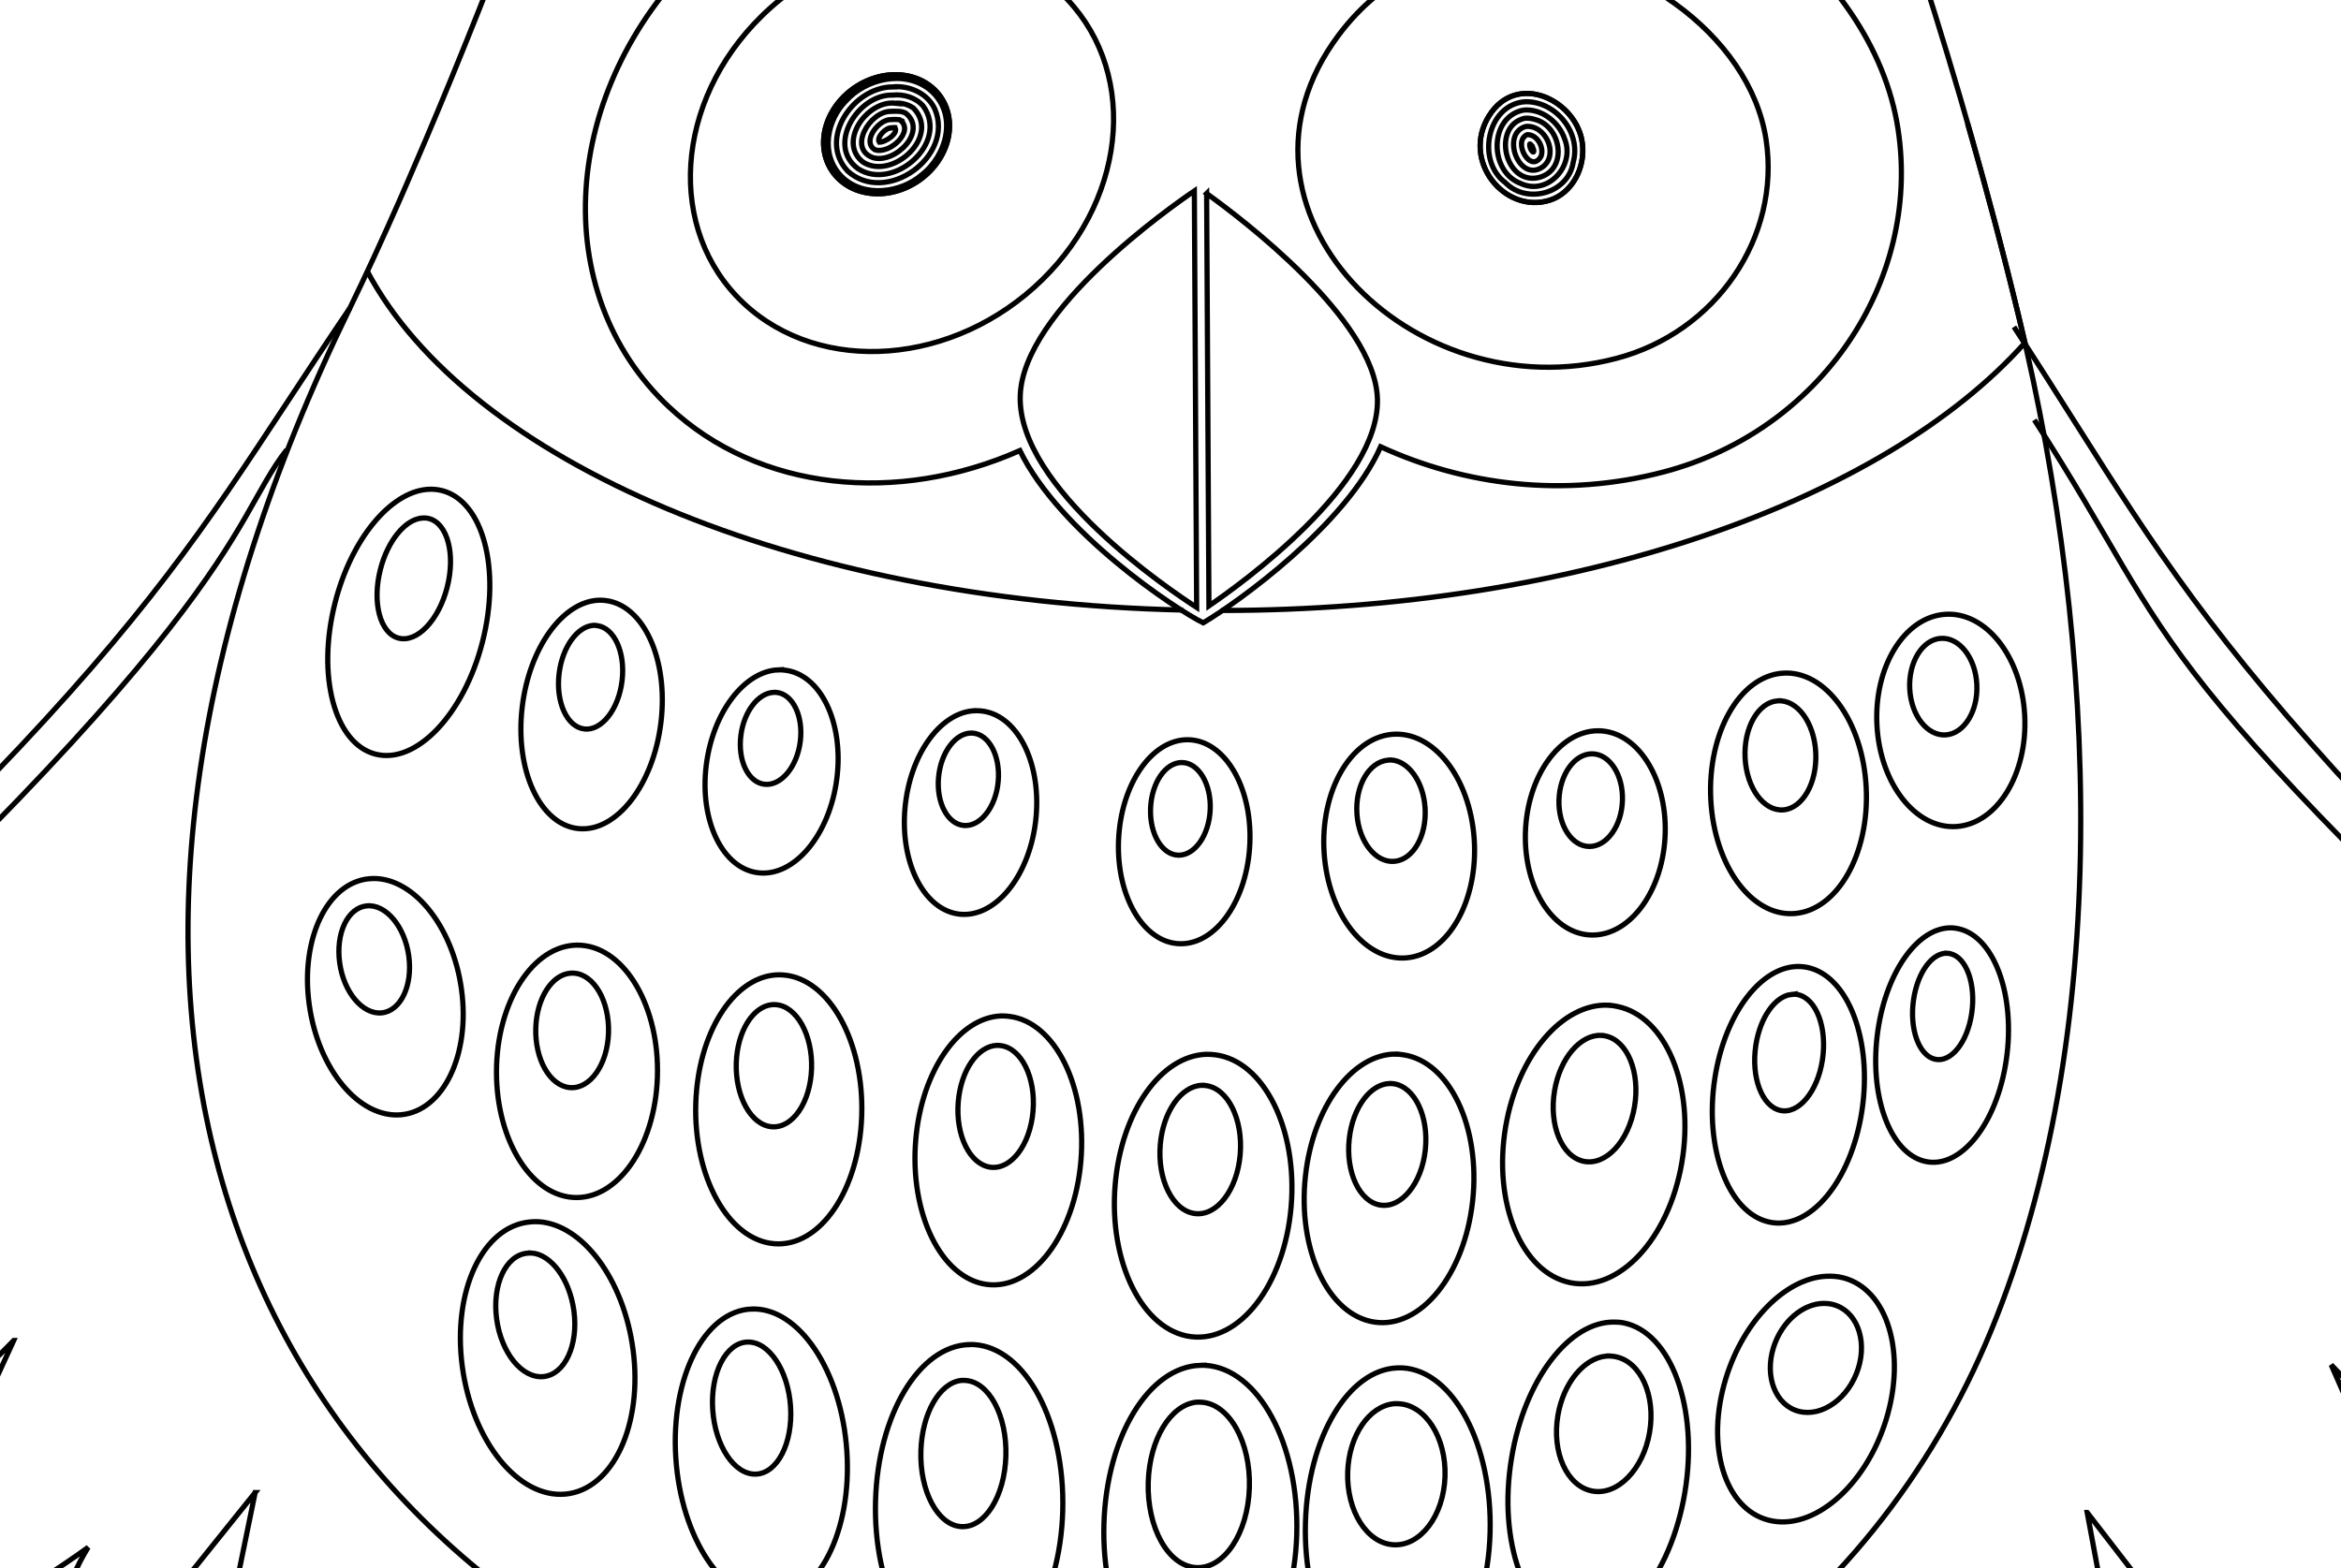 <?xml version="1.0" encoding="UTF-8" standalone="no"?>
<!-- Created with Inkscape (http://www.inkscape.org/) -->

<svg
   xmlns:dc="http://purl.org/dc/elements/1.1/"
   xmlns:cc="http://creativecommons.org/ns#"
   xmlns:rdf="http://www.w3.org/1999/02/22-rdf-syntax-ns#"
   xmlns:svg="http://www.w3.org/2000/svg"
   xmlns="http://www.w3.org/2000/svg"
   xmlns:sodipodi="http://sodipodi.sourceforge.net/DTD/sodipodi-0.dtd"
   xmlns:inkscape="http://www.inkscape.org/namespaces/inkscape"
   width="900"
   height="603"
   id="svg2"
   version="1.1"
   inkscape:version="0.48.4 r9939"
   sodipodi:docname="cute_owl_004.svg">
  <defs
     id="defs4" />
  <sodipodi:namedview
     id="base"
     pagecolor="#ffffff"
     bordercolor="#666666"
     borderopacity="1.0"
     inkscape:pageopacity="0.0"
     inkscape:pageshadow="2"
     inkscape:zoom="0.35"
     inkscape:cx="2.2889618"
     inkscape:cy="216.1135"
     inkscape:document-units="px"
     inkscape:current-layer="g4128"
     showgrid="false"
     inkscape:object-paths="true"
     inkscape:snap-intersection-paths="true"
     inkscape:object-nodes="true"
     inkscape:snap-smooth-nodes="true"
     inkscape:snap-global="false"
     fit-margin-top="0"
     fit-margin-left="0"
     fit-margin-right="0"
     fit-margin-bottom="0"
     inkscape:window-width="1600"
     inkscape:window-height="1138"
     inkscape:window-x="-8"
     inkscape:window-y="-8"
     inkscape:window-maximized="1" />
  <g
     inkscape:label="Layer 1"
     inkscape:groupmode="layer"
     id="layer1"
     transform="translate(-102.857,-140.791)">
    <g
       id="g4128"
       transform="matrix(1.575,0,0,1.575,-59.143,-427.68)"
       style="stroke:#000000;fill:none;stroke-width:0.635;stroke-miterlimit:4;stroke-dasharray:none">
      <path
         id="path3886"
         d="m 188.204,436.243 c -46.22,68.2 -48.222,85.984 -220.562,239.125 -23.078,20.507 -58.422,57.57 -40.75,77.188 33.128,36.775 98.562,-24.312 98.562,-24.312 0,0 -39.413,59.46 -5.688,88.562 20.76,17.915 77.125,-28.562 77.125,-28.562 0,0 -14.482,47.758 15.75,57.125 33.114,10.26 62.812,-40 62.812,-40 0,0 -7.387,21.438 12.875,27.188 16.079,4.563 68.607,-63.764 68.607,-63.764 m 262.427,8.648 c 28.871,31.081 59.761,61.628 67.841,59.491 20.361,-5.386 13.312,-26.875 13.312,-26.875 0,0 28.895,50.79 62.188,41.125 30.395,-8.824 16.688,-56.875 16.688,-56.875 0,0 55.547,47.478 76.625,29.938 34.241,-28.494 -4.125,-88.625 -4.125,-88.625 0,0 64.344,62.176 98.125,26 18.02,-19.298 -16.605,-56.896 -39.312,-77.812 C 641.132,527.604 639.445,509.76 594.454,440.743"
         style="fill:none;stroke:#000000;stroke-width:1.27;stroke-miterlimit:4;stroke-dasharray:none"
         inkscape:connector-curvature="0"
         sodipodi:nodetypes="csscscscsccscscscssc" />
      <path
         id="path3888"
         d="m 172.853,470.747 c -14.683,18.736 -9.374,40.35 -158.587,173.871 -19.981,17.88 -50.551,50.146 -35.25,67.25 28.682,32.063 75.312,-16.188 75.312,-16.188 0,0 -36.262,45.438 -7.062,70.812 17.974,15.62 77.125,-27.75 77.125,-27.75 0,0 -23.172,34.993 8.25,56.25 24.845,16.808 54.438,-25.938 54.438,-25.938 0,0 -5.154,22.954 12.188,28.625 14.818,4.846 31.761,-22.151 44.092,-36.301 m 286.089,1.248 c 0,0 28.524,43.021 47.444,39.303 17.903,-3.518 12.75,-28.438 12.75,-28.438 0,0 28.795,43.298 53.938,26.938 31.798,-20.692 9.25,-56.125 9.25,-56.125 0,0 58.374,44.42 76.625,29.125 29.649,-24.848 -5.812,-70.875 -5.812,-70.875 0,0 45.811,49.044 75.062,17.5 15.604,-16.828 -14.405,-49.64 -34.062,-67.875 C 617.842,516.009 638.382,523.628 599.436,463.458"
         style="fill:none;stroke:#000000;stroke-width:1.27;stroke-miterlimit:4;stroke-dasharray:none"
         inkscape:connector-curvature="0"
         sodipodi:nodetypes="csscscscsccscscscssc" />
      <path
         id="path3890"
         d="m 61.579,636.118 -35.75,25 c -8.518,5.963 -1.033,21.704 9.312,8.562 l 26.438,-33.562 z m 655.875,6.688 25.875,34.062 c 10.108,13.324 17.848,-2.261 9.438,-8.375 l -35.312,-25.688 z m -611.25,45.438 -26.437,26.812 c -10.105,10.241 4.589,20.805 10.688,7.5 l 15.75,-34.312 z m 565.688,5.938 15.125,34.562 c 5.859,13.412 20.795,3.108 10.875,-7.312 l -26,-27.25 z m -506.75,31.188 -20.375,25.375 c -10.289,12.816 10.606,22.346 13.562,7.875 l 6.812,-33.25 z m 447.188,4.875 6.188,33.312 c 2.697,14.522 23.746,5.436 13.688,-7.562 l -19.875,-25.75 z m -397.562,23.375 -11.438,15 c -11.279,14.804 10.258,17.524 10.75,4.25 l 0.688,-19.25 z m 347.438,3.938 0.375,19.312 c 0.254,13.281 21.762,10.879 10.75,-4.125 l -11.125,-15.188 z"
         style="fill:none;stroke:#000000;stroke-width:1.27;stroke-miterlimit:4;stroke-dasharray:none"
         inkscape:connector-curvature="0" />
      <path
         style="fill:none;stroke:#000000;stroke-width:1.27;stroke-miterlimit:4;stroke-dasharray:none"
         d="m 372.564,800.409 c 3.21,0.265 9.652,0.493 12.913,0.685 8.256,0.484 20.572,-0.143 28.296,-0.264 m 104.885,-28.533 c 31.579,-20.589 55.883,-51.624 70.224,-86.482 29.601,-71.949 26.421,-165.982 6.714,-247.777 -28.281,-117.383 -74.405,-218.373 -74.405,-218.373 -23.431,30.981 -45.337,54.509 -69.722,69.246 -1.939,1.172 -3.886,2.273 -5.833,3.333 1.003,-8.599 -5.017,-10.009 -22.302,7.421 9.431,-37.709 -12.41,-37.651 -23.214,-4.286 -1.397,-32.121 -19.074,-33.747 -20,-1.429 -23.169,-19.058 -29.955,-12.195 -26.746,1.468 -3.532,-2.185 -6.951,-4.696 -10.238,-7.54 -24.965,-21.592 -43.945,-43.899 -70.516,-68.214 0,0 -21.257,63.038 -46.468,127.619 -0.029,0.023 -0.051,0.057 -0.079,0.079 -4.181,10.709 -8.437,21.451 -12.738,31.944 -0.092,0.225 -0.185,0.45 -0.278,0.675 -2.058,5.014 -4.126,9.968 -6.19,14.841 -1.457,3.432 -2.913,6.823 -4.365,10.159 -0.696,1.601 -1.408,3.265 -2.103,4.841 -4.127,9.358 -8.214,18.272 -12.183,26.429 -77.918,160.144 -34.155,282.766 76.098,336.538"
         id="path3052"
         inkscape:connector-curvature="0"
         sodipodi:nodetypes="csccsscscccccsccccccccsc" />
      <path
         id="path3068"
         d="m 192.516,427.18 c 24.575,46.259 103.842,80.598 199.12,82.709 m 9.317,0.103 c 86.831,0 161.726,-26.773 196.188,-65.375 -0.502,-2.2 -1.037,-4.379 -1.562,-6.562 -3.862,-16.03 -8.078,-31.747 -12.438,-46.938"
         style="fill:none;stroke:#000000;stroke-width:1.27;stroke-miterlimit:4;stroke-dasharray:none"
         inkscape:connector-curvature="0"
         sodipodi:nodetypes="ccccsc" />
      <path
         id="path4125"
         d="m 467.116,319.64 c -23.949,0.418 -47.476,10.172 -64.5,32.938 -1.033,1.381 -2.014,2.734 -2.938,4.125 -3.124,-5.621 -7.152,-10.814 -12.062,-15.438 -29.678,-27.942 -80.947,-23.926 -114.5,8.938 -33.553,32.864 -36.678,82.121 -7,110.062 22.028,20.739 55.943,23.87 85.688,10.688 9.714,19.983 38.015,38.736 44.75,42.062 8.373,-4.967 34.884,-23.878 43.312,-43 20.402,9.382 44.672,12.592 69.188,6.125 38.122,-10.056 62.747,-46.329 57.125,-83.562 -6.135,-40.636 -53.342,-73.735 -99.062,-72.938 z"
         style="fill:none;stroke:#000000;stroke-width:1.27;stroke-miterlimit:4;stroke-dasharray:none"
         inkscape:connector-curvature="0" />
      <path
         sodipodi:nodetypes="cccsc"
         inkscape:connector-curvature="0"
         id="path3079"
         d="m 380.123,293.958 c 0.926,-32.319 18.603,-30.692 20,1.429 10.804,-33.365 32.645,-33.423 23.214,4.286 46.597,-46.988 11.386,42.842 -22.857,41.786 -41.391,-1.277 -72.757,-90.604 -20.357,-47.5 z"
         style="fill:none;stroke:#000000;stroke-width:1.27;stroke-miterlimit:4;stroke-dasharray:none" />
      <path
         id="path3087"
         d="m 328.641,347.305 c -13.963,0.447 -28.462,6.383 -39.812,17.5 -21.365,20.926 -23.398,52.333 -4.5,70.125 18.898,17.792 51.572,15.239 72.938,-5.688 21.365,-20.926 23.336,-52.333 4.438,-70.125 -8.858,-8.34 -20.742,-12.207 -33.062,-11.812 z m 142.062,1.25 c -15.284,0.267 -30.26,6.471 -41.125,21 -31.451,42.058 17.571,92.145 67.875,78.875 24.329,-6.418 40.088,-29.613 36.5,-53.375 -3.915,-25.933 -34.072,-47.009 -63.25,-46.5 z"
         style="fill:none;stroke:#000000;stroke-width:1.27;stroke-miterlimit:4;stroke-dasharray:none"
         inkscape:connector-curvature="0" />
      <path
         transform="matrix(0.329,0.305,-0.304,0.293,350.453,148.02)"
         d="m 377.5,477.719 a 30.893,37.857 0 1 1 -61.786,0 30.893,37.857 0 1 1 61.786,0 z"
         sodipodi:ry="37.857143"
         sodipodi:rx="30.892857"
         sodipodi:cy="477.71933"
         sodipodi:cx="346.60715"
         id="path3089"
         style="fill:none;stroke:#000000;stroke-width:2.919;stroke-miterlimit:4;stroke-dasharray:none"
         sodipodi:type="arc" />
      <path
         sodipodi:nodetypes="ssss"
         inkscape:connector-curvature="0"
         id="path3093"
         d="m 489.107,395.896 c 0.783,6.204 -2.65,12.249 -7.962,13.924 -10.983,3.464 -21.696,-9.608 -14.829,-20.588 6.901,-11.034 21.488,-3.652 22.791,6.664 z"
         style="fill:none;stroke:#000000;stroke-width:1.27;stroke-miterlimit:4;stroke-dasharray:none" />
      <path
         id="path3095"
         d="m 394.391,407.555 c -5.429,3.681 -41.819,29.117 -42.5,50 -0.735,22.552 36.91,47.721 43.062,51.688 l -0.562,-101.688 z m 3,0.625 0.562,100.688 c 7.877,-5.375 41.815,-29.766 41.125,-50.625 -0.642,-19.404 -33.394,-44.103 -41.688,-50.062 z"
         style="fill:none;stroke:#000000;stroke-width:1.27;stroke-miterlimit:4;stroke-dasharray:none"
         inkscape:connector-curvature="0" />
      <path
         sodipodi:nodetypes="csscsc"
         inkscape:connector-curvature="0"
         id="path3872"
         d="m 276.195,253.244 c -0.964,5.326 0.224,9.389 -2.202,15.691 -4.03,10.467 -11.75,23.343 -9.712,30.754 3.013,10.961 13.941,19.732 29.352,14.548 15.943,-6.083 19.029,-23.731 12.954,-35.298 -6.404,-12.193 -22.631,-18.344 -30.391,-25.696 z"
         style="fill:none;stroke:#000000;stroke-width:1.27;stroke-miterlimit:4;stroke-dasharray:none" />
      <path
         sodipodi:nodetypes="csssc"
         inkscape:connector-curvature="0"
         id="path3874"
         d="m 512.623,250.744 c 0,0 -27.136,15.624 -29.643,29.286 -1.913,10.427 3.218,25.4 13.214,28.929 11.296,3.987 27.754,-4.925 32.143,-16.071 5.493,-13.95 -15.714,-42.143 -15.714,-42.143 z"
         style="fill:none;stroke:#000000;stroke-width:1.27;stroke-miterlimit:4;stroke-dasharray:none" />
      <path
         id="path3898"
         d="m 207.016,480.43 c -8.97,0.835 -18.419,12.144 -22.375,27.688 -4.522,17.764 -0.134,34.315 9.812,36.938 9.947,2.623 21.666,-9.673 26.188,-27.438 4.522,-17.764 0.134,-34.252 -9.812,-36.875 -1.243,-0.328 -2.531,-0.432 -3.812,-0.312 z m 41.812,27.062 c -8.696,0.49 -16.78,11.647 -18.5,26.062 -1.835,15.376 4.288,28.663 13.625,29.688 9.337,1.024 18.415,-10.624 20.25,-26 1.835,-15.376 -4.288,-28.663 -13.625,-29.688 -0.584,-0.064 -1.17,-0.095 -1.75,-0.062 z m 328.812,3.438 c -9.949,0.695 -17.402,12.817 -16.625,27.125 0.777,14.308 9.488,25.382 19.438,24.688 9.949,-0.695 17.402,-12.879 16.625,-27.188 -0.777,-14.308 -9.488,-25.32 -19.438,-24.625 z m -284.938,13.562 c -8.205,0.436 -15.814,10.371 -17.438,23.188 -1.731,13.671 4.001,25.464 12.812,26.375 8.811,0.911 17.331,-9.392 19.062,-23.062 1.731,-13.671 -4.001,-25.527 -12.812,-26.438 -0.551,-0.057 -1.078,-0.092 -1.625,-0.062 z m 245.25,0.812 c -10.48,0.787 -18.318,14.607 -17.5,30.812 0.818,16.205 9.957,28.662 20.438,27.875 10.48,-0.787 18.318,-14.545 17.5,-30.75 -0.818,-16.205 -9.957,-28.724 -20.438,-27.938 z m -197.625,9.188 c -8.184,0.732 -15.403,10.884 -16.562,23.75 -1.237,13.724 4.912,25.345 13.75,25.938 8.838,0.592 17.013,-10.088 18.25,-23.812 1.237,-13.724 -4.912,-25.283 -13.75,-25.875 -0.552,-0.037 -1.142,-0.049 -1.688,0 z m 152.625,4.875 c -9.421,-0.012 -17.375,11.175 -17.75,24.938 -0.375,13.762 6.954,24.926 16.375,24.938 9.421,0.012 17.375,-11.113 17.75,-24.875 0.375,-13.762 -6.954,-24.988 -16.375,-25 z m -50.375,0.875 c -10.108,0.945 -17.521,13.947 -16.5,29 1.021,15.053 10.079,26.508 20.188,25.562 10.108,-0.945 17.459,-13.947 16.438,-29 -1.021,-15.053 -10.017,-26.508 -20.125,-25.562 z m -49.688,1.312 c -8.857,-0.142 -16.462,10.856 -17,24.625 -0.538,13.769 6.206,25.045 15.062,25.188 8.857,0.142 16.462,-10.856 17,-24.625 0.538,-13.769 -6.206,-25.045 -15.062,-25.188 z m -199.938,33.938 c -10.261,0.984 -16.795,14.718 -14.625,30.625 2.17,15.907 12.239,27.984 22.5,27 10.261,-0.984 16.858,-14.656 14.688,-30.562 -2.17,-15.907 -12.301,-28.046 -22.562,-27.062 z m 386.5,12 c -8.117,-0.411 -16.018,10.244 -18.188,24.938 -2.314,15.673 2.783,30.021 11.438,32.062 8.655,2.041 17.561,-9.014 19.875,-24.688 2.314,-15.673 -2.845,-30.021 -11.5,-32.062 -0.541,-0.128 -1.084,-0.223 -1.625,-0.25 z m -334.688,4.25 c -10.828,-0.812 -20.105,12.327 -20.688,29.312 -0.582,16.986 7.734,31.438 18.562,32.25 10.828,0.812 20.105,-12.327 20.688,-29.312 0.582,-16.986 -7.734,-31.438 -18.562,-32.25 z m 297.562,5.188 c -9.287,-0.45 -18.393,11.164 -20.875,27.25 -2.647,17.158 3.285,32.89 13.188,35.125 9.903,2.235 20.04,-9.842 22.688,-27 2.647,-17.158 -3.222,-32.89 -13.125,-35.125 -0.619,-0.14 -1.256,-0.22 -1.875,-0.25 z m -250.312,2.062 c -10.268,0.89 -18.749,14.259 -19.312,31.25 -0.601,18.124 8.002,33.509 19.188,34.375 11.185,0.866 20.711,-13.126 21.312,-31.25 0.601,-18.124 -7.94,-33.509 -19.125,-34.375 -0.699,-0.054 -1.378,-0.059 -2.062,0 z m 203.438,7.375 c -11.141,-0.488 -22.085,12.166 -25.062,29.625 -3.176,18.623 3.87,35.699 15.75,38.125 11.88,2.426 24.074,-10.689 27.25,-29.312 3.176,-18.623 -3.87,-35.699 -15.75,-38.125 -0.743,-0.152 -1.445,-0.28 -2.188,-0.312 z m -148.188,2.625 c -10.3,0.363 -19.441,13.31 -20.875,30.25 -1.529,18.069 6.249,33.875 17.375,35.312 11.126,1.438 21.408,-12.056 22.938,-30.125 1.529,-18.069 -6.249,-33.875 -17.375,-35.312 -0.695,-0.09 -1.376,-0.149 -2.062,-0.125 z m 96.125,9.312 c -10.48,0.122 -20.026,12.854 -21.875,29.75 -1.973,18.023 5.535,33.991 16.812,35.688 11.278,1.697 22.027,-11.54 24,-29.562 1.973,-18.023 -5.597,-33.991 -16.875,-35.688 -0.705,-0.106 -1.364,-0.196 -2.062,-0.187 z m -46.125,0.062 c -10.977,0.381 -20.66,13.934 -22.188,31.75 -1.63,19.004 6.643,35.675 18.5,37.188 11.857,1.512 22.808,-12.684 24.438,-31.688 1.63,-19.004 -6.643,-35.613 -18.5,-37.125 -0.741,-0.095 -1.518,-0.15 -2.25,-0.125 z m -162.938,40.875 c -0.716,-0.044 -1.468,-0.008 -2.188,0.062 -11.511,1.135 -18.872,16.893 -16.438,35.25 2.434,18.357 13.739,32.323 25.25,31.188 11.511,-1.135 18.872,-16.893 16.438,-35.25 -2.282,-17.209 -12.326,-30.585 -23.062,-31.25 z m 314.312,13.313 c -9.76,0.475 -20.109,10.637 -24.5,24.938 -5.018,16.344 -0.364,31.857 10.438,34.625 10.802,2.768 23.669,-8.219 28.688,-24.562 5.018,-16.344 0.302,-31.857 -10.5,-34.625 -1.35,-0.346 -2.731,-0.443 -4.125,-0.375 z m -262.312,8 c -11.541,0.449 -19.795,16.754 -18.5,36.375 1.295,19.621 11.646,35.137 23.188,34.688 11.541,-0.449 19.857,-16.691 18.562,-36.312 -1.295,-19.621 -11.709,-35.199 -23.25,-34.75 z m 210.625,3.188 c -10.994,-0.215 -21.937,13.957 -25.125,33.188 -3.4,20.512 3.304,38.994 15,41.312 11.696,2.318 23.912,-12.425 27.312,-32.938 3.4,-20.512 -3.304,-39.057 -15,-41.375 -0.731,-0.145 -1.455,-0.173 -2.188,-0.187 z m -157.562,5.5 c -12.108,0.364 -22.198,17.011 -22.812,38.062 -0.634,21.731 9.063,39.904 21.688,40.625 12.624,0.721 23.366,-16.269 24,-38 0.634,-21.731 -9.063,-39.967 -21.688,-40.688 -0.395,-0.023 -0.797,-0.012 -1.188,0 z m 56.438,5.062 c -12.463,0.371 -22.868,17.274 -23.5,38.688 -0.653,22.104 9.319,40.642 22.312,41.375 12.994,0.733 24.097,-16.646 24.75,-38.75 0.653,-22.104 -9.381,-40.579 -22.375,-41.312 -0.406,-0.023 -0.785,-0.012 -1.188,0 z m 48.188,0.625 c -11.931,0.361 -21.895,16.879 -22.5,37.75 -0.625,21.545 8.936,39.598 21.375,40.312 12.439,0.715 23.062,-16.205 23.688,-37.75 0.625,-21.545 -8.936,-39.598 -21.375,-40.312 -0.389,-0.022 -0.803,-0.012 -1.188,0 z"
         style="fill:none;stroke:#000000;stroke-width:1.27;stroke-miterlimit:4;stroke-dasharray:none"
         inkscape:connector-curvature="0" />
      <path
         id="path3900"
         d="m 205.829,487.43 c -4.071,0.379 -8.329,5.508 -10.125,12.562 -2.052,8.063 -0.077,15.56 4.438,16.75 4.515,1.19 9.823,-4.375 11.875,-12.438 2.052,-8.063 0.077,-15.56 -4.438,-16.75 -0.564,-0.149 -1.168,-0.179 -1.75,-0.125 z m 41.938,26.188 c -3.947,0.223 -7.657,5.27 -8.438,11.812 -0.833,6.979 1.949,13.035 6.188,13.5 4.238,0.465 8.355,-4.834 9.188,-11.812 0.833,-6.979 -1.949,-12.973 -6.188,-13.438 -0.265,-0.029 -0.487,-0.077 -0.75,-0.062 z m 328.812,3.188 c -4.516,0.315 -7.915,5.881 -7.562,12.375 0.353,6.494 4.297,11.503 8.812,11.188 4.516,-0.315 7.915,-5.881 7.562,-12.375 -0.353,-6.494 -4.297,-11.503 -8.812,-11.188 z m -284.938,13.188 c -3.724,0.198 -7.201,4.683 -7.938,10.5 -0.786,6.205 1.813,11.524 5.812,11.938 3.999,0.413 7.902,-4.233 8.688,-10.438 0.786,-6.205 -1.813,-11.587 -5.812,-12 -0.25,-0.026 -0.502,-0.014 -0.75,0 z m 245.125,2.062 c -4.757,0.357 -8.309,6.582 -7.938,13.938 0.371,7.355 4.556,13.045 9.312,12.688 4.757,-0.357 8.309,-6.645 7.938,-14 -0.371,-7.355 -4.556,-12.982 -9.312,-12.625 z m -196.5,7.875 c -4.011,-0.269 -7.751,4.583 -8.312,10.812 -0.562,6.229 2.239,11.481 6.25,11.75 4.011,0.269 7.751,-4.521 8.312,-10.75 0.562,-6.229 -2.239,-11.544 -6.25,-11.812 z m 151.188,5.062 c -4.276,-0.006 -7.892,5.066 -8.062,11.312 -0.17,6.246 3.161,11.307 7.438,11.312 4.276,0.006 7.892,-5.066 8.062,-11.312 0.17,-6.246 -3.161,-11.307 -7.438,-11.312 z m -49.062,1.5 c -0.282,-0.016 -0.526,0.036 -0.812,0.062 -4.588,0.429 -7.964,6.293 -7.5,13.125 0.464,6.832 4.6,11.992 9.188,11.562 4.588,-0.429 7.901,-6.293 7.438,-13.125 -0.435,-6.405 -4.081,-11.383 -8.312,-11.625 z m -51,0.625 c -4.02,-0.065 -7.444,4.938 -7.688,11.188 -0.244,6.25 2.793,11.373 6.812,11.438 4.02,0.065 7.506,-4.938 7.75,-11.188 0.244,-6.25 -2.855,-11.373 -6.875,-11.438 z m -199,35 c -4.657,0.447 -7.61,6.655 -6.625,13.875 0.985,7.22 5.593,12.697 10.25,12.25 4.657,-0.447 7.61,-6.655 6.625,-13.875 -0.985,-7.22 -5.593,-12.697 -10.25,-12.25 z m 385.812,11.562 c -3.684,-0.186 -7.266,4.643 -8.25,11.312 -1.05,7.114 1.259,13.636 5.188,14.562 3.928,0.927 7.95,-4.074 9,-11.188 1.05,-7.114 -1.259,-13.636 -5.188,-14.562 -0.246,-0.058 -0.504,-0.113 -0.75,-0.125 z m -336.125,4.875 c -4.512,0.379 -8.19,6.085 -8.438,13.312 -0.264,7.709 3.46,14.257 8.375,14.625 4.915,0.368 9.111,-5.603 9.375,-13.312 0.264,-7.709 -3.46,-14.257 -8.375,-14.625 -0.307,-0.023 -0.637,-0.025 -0.938,0 z m 298,5.188 c -3.911,0.478 -7.574,5.561 -8.625,12.375 -1.201,7.788 1.443,14.923 5.938,15.938 4.495,1.014 9.111,-4.525 10.312,-12.312 1.201,-7.788 -1.443,-14.923 -5.938,-15.938 -0.562,-0.127 -1.129,-0.131 -1.688,-0.062 z m -248.75,2.5 c -4.661,0.404 -8.494,6.476 -8.75,14.188 -0.273,8.226 3.611,15.232 8.688,15.625 5.077,0.393 9.415,-5.962 9.688,-14.188 0.273,-8.226 -3.611,-15.232 -8.688,-15.625 -0.317,-0.025 -0.627,-0.027 -0.938,0 z m 202.375,7.5 c -5.057,-0.221 -10.024,5.513 -11.375,13.438 -1.441,8.453 1.733,16.212 7.125,17.312 5.392,1.101 10.934,-4.86 12.375,-13.312 1.441,-8.453 -1.733,-16.212 -7.125,-17.312 -0.337,-0.069 -0.663,-0.11 -1,-0.125 z m -147.5,2.438 c -4.675,0.165 -8.787,6.061 -9.438,13.75 -0.694,8.201 2.825,15.347 7.875,16 5.05,0.653 9.681,-5.486 10.375,-13.688 0.694,-8.201 -2.825,-15.347 -7.875,-16 -0.316,-0.041 -0.626,-0.073 -0.938,-0.062 z m 95.938,9.312 c -4.757,0.055 -9.098,5.831 -9.938,13.5 -0.895,8.18 2.506,15.417 7.625,16.188 5.119,0.77 10.042,-5.257 10.938,-13.438 0.895,-8.18 -2.569,-15.417 -7.688,-16.188 -0.32,-0.048 -0.62,-0.066 -0.938,-0.062 z m -45.938,0.438 c -4.982,0.173 -9.432,6.351 -10.125,14.438 -0.74,8.625 3.056,16.189 8.438,16.875 5.381,0.686 10.323,-5.75 11.062,-14.375 0.74,-8.625 -2.994,-16.189 -8.375,-16.875 -0.336,-0.043 -0.668,-0.074 -1,-0.062 z m -163.688,40.938 c -0.325,-0.02 -0.673,0.03 -1,0.062 -5.225,0.515 -8.542,7.668 -7.438,16 1.105,8.332 6.213,14.64 11.438,14.125 5.225,-0.515 8.542,-7.668 7.438,-16 -1.036,-7.811 -5.565,-13.885 -10.438,-14.188 z m 315.5,12.312 c -5.094,0.052 -10.268,4.438 -12.25,10.75 -2.265,7.214 0.54,14.212 6.25,15.625 5.71,1.413 12.172,-3.286 14.438,-10.5 2.265,-7.214 -0.54,-14.212 -6.25,-15.625 -0.714,-0.177 -1.46,-0.257 -2.188,-0.25 z m -262.75,9.438 c -5.238,0.204 -9.025,7.594 -8.438,16.5 0.588,8.906 5.324,15.954 10.562,15.75 5.238,-0.204 9.025,-7.594 8.438,-16.5 -0.588,-8.906 -5.324,-15.954 -10.562,-15.75 z m 209.562,3.438 c -5.359,0.569 -10.328,6.511 -11.688,14.438 -1.553,9.059 2.198,17.336 8.375,18.5 6.177,1.164 12.447,-5.253 14,-14.312 1.553,-9.059 -2.198,-17.336 -8.375,-18.5 -0.772,-0.146 -1.547,-0.206 -2.312,-0.125 z m -157.375,5.938 c -5.258,0.616 -9.543,8.003 -9.812,17.25 -0.288,9.863 4.145,18.11 9.875,18.438 5.73,0.327 10.587,-7.387 10.875,-17.25 0.288,-9.863 -4.145,-18.11 -9.875,-18.438 -0.358,-0.02 -0.712,-0.041 -1.062,0 z m 57.375,5.312 c -6.259,0.696 -11.366,9.044 -11.688,19.5 -0.343,11.153 4.867,20.505 11.688,20.875 6.821,0.37 12.657,-8.347 13,-19.5 0.343,-11.153 -4.929,-20.505 -11.75,-20.875 -0.426,-0.023 -0.833,-0.046 -1.25,0 z m 48.25,0.375 c -6.021,0.595 -10.941,7.698 -11.25,16.625 -0.33,9.523 4.689,17.497 11.25,17.812 6.561,0.316 12.17,-7.102 12.5,-16.625 0.33,-9.523 -4.752,-17.497 -11.312,-17.812 -0.41,-0.02 -0.786,-0.04 -1.188,0 z"
         style="fill:none;stroke:#000000;stroke-width:1.27;stroke-miterlimit:4;stroke-dasharray:none"
         inkscape:connector-curvature="0" />
      <path
         id="path3998"
         d="m 281.766,762.868 c -9.75,-0.437 -21.465,11.539 -27.812,29.438 -7.254,20.456 -4.77,40.91 5.562,45.625 8.131,3.71 18.708,-3.459 26.375,-16.625 -0.512,18.399 6.913,33.212 18.375,34.688 10.674,1.374 21.533,-9.22 27.125,-25.062 1.359,20.976 10.983,37.25 22.688,37.25 12.635,0 22.875,-18.937 22.875,-42.312 0,-23.375 -10.24,-42.312 -22.875,-42.312 -8.05,0 -15.047,7.685 -19.125,19.312 -1.419,-14.777 -8.337,-25.857 -18.188,-27.125 -7.69,-0.99 -15.465,4.264 -21.312,13.188 0.496,-12.16 -2.856,-22.036 -9.625,-25.125 -1.292,-0.589 -2.67,-0.875 -4.062,-0.938 z m 222.125,2.812 c -1.393,0.062 -2.771,0.348 -4.062,0.938 -6.769,3.089 -10.121,12.965 -9.625,25.125 -5.848,-8.924 -13.623,-14.177 -21.312,-13.188 -9.85,1.268 -16.768,12.348 -18.188,27.125 -4.078,-11.627 -11.075,-19.312 -19.125,-19.312 -12.635,0 -22.875,18.937 -22.875,42.312 0,23.375 10.24,42.312 22.875,42.312 11.704,0 21.329,-16.274 22.688,-37.25 5.592,15.842 16.451,26.436 27.125,25.062 11.462,-1.475 18.887,-16.288 18.375,-34.688 7.667,13.166 18.244,20.335 26.375,16.625 10.333,-4.715 12.817,-25.169 5.562,-45.625 -6.348,-17.899 -18.062,-29.874 -27.812,-29.438 z"
         style="fill:none;stroke:#000000;stroke-width:1.27;stroke-miterlimit:4;stroke-dasharray:none"
         inkscape:connector-curvature="0" />
      <path
         id="path4013"
         d="m 279.954,766.618 c -7.847,-0.416 -17.266,11.065 -22.375,28.125 -5.839,19.497 -3.816,38.943 4.5,43.438 8.316,4.494 19.786,-7.691 25.625,-27.188 5.839,-19.497 3.816,-38.943 -4.5,-43.438 -1.04,-0.562 -2.129,-0.878 -3.25,-0.938 z m 225.688,2.812 c -1.121,0.059 -2.21,0.376 -3.25,0.938 -8.316,4.494 -10.276,23.941 -4.438,43.438 5.839,19.497 17.309,31.619 25.625,27.125 8.316,-4.494 10.276,-23.941 4.438,-43.438 -5.109,-17.06 -14.528,-28.479 -22.375,-28.062 z m -191.875,11.688 c -10.685,0.437 -21.074,14.167 -23.875,32.125 -2.988,19.155 3.789,35.845 15.188,37.312 11.399,1.467 23.074,-12.845 26.062,-32 2.988,-19.155 -3.851,-35.908 -15.25,-37.375 -0.712,-0.092 -1.413,-0.092 -2.125,-0.062 z m 158.062,2.75 c -0.712,-0.029 -1.413,0.033 -2.125,0.125 -11.399,1.467 -18.238,18.157 -15.25,37.312 2.988,19.155 14.664,33.53 26.062,32.062 11.399,-1.467 18.238,-18.22 15.25,-37.375 -2.801,-17.958 -13.253,-31.688 -23.938,-32.125 z m -118.438,4 c -10.964,0 -19.875,16.998 -19.875,38 0,21.002 8.911,38.062 19.875,38.062 10.964,0 19.812,-17.061 19.812,-38.062 0,-21.002 -8.849,-38 -19.812,-38 z m 78.875,2.75 c -10.964,0 -19.875,17.061 -19.875,38.062 0,21.002 8.911,38 19.875,38 10.964,0 19.875,-16.998 19.875,-38 0,-21.002 -8.911,-38.062 -19.875,-38.062 z"
         style="fill:none;stroke:#000000;stroke-width:1.27;stroke-miterlimit:4;stroke-dasharray:none"
         inkscape:connector-curvature="0" />
      <path
         id="path4019"
         d="m 263.579,809.618 c -4.388,0.16 -9.299,3.089 -11.625,6.562 -7.127,10.643 1.562,38.375 1.562,38.375 0,0 4.782,-15.326 10.188,-20.875 2.341,-2.403 7.588,-1.554 8.938,-4.625 2.58,-5.869 0.688,-15.667 -5,-18.625 -1.236,-0.643 -2.6,-0.866 -4.062,-0.812 z m 257.438,2.812 c -1.071,0.079 -2.135,0.33 -3.062,0.812 -5.688,2.958 -7.58,12.694 -5,18.562 1.35,3.071 6.597,2.222 8.938,4.625 5.406,5.549 10.188,20.938 10.188,20.938 0,0 8.752,-27.795 1.625,-38.438 -2.52,-3.763 -8.048,-6.842 -12.688,-6.5 z m -212.75,15 c -6.003,-0.269 -12.406,6.156 -14.188,11.938 -3.138,10.181 10,30.375 10,30.375 0,0 1.041,-13.931 4.625,-19.625 2.119,-3.367 8.576,-3.59 9.312,-7.5 1.066,-5.659 -2.917,-13.864 -8.562,-15 -0.395,-0.08 -0.787,-0.17 -1.188,-0.187 z m 169.125,2.812 c -0.4,0.018 -0.792,0.045 -1.188,0.125 -5.646,1.136 -9.628,9.341 -8.562,15 0.736,3.91 7.131,4.133 9.25,7.5 3.584,5.694 4.688,19.688 4.688,19.688 0,0 13.138,-20.194 10,-30.375 -1.782,-5.781 -8.185,-12.206 -14.188,-11.938 z m -125.75,10.938 c -5.055,0.373 -7.71,6.503 -9,11.75 -2.646,10.764 10,29.312 10,29.312 0,0 11.674,-17.885 10,-27.875 -0.989,-5.9 -4.037,-12.711 -10,-13.188 -0.359,-0.029 -0.663,-0.025 -1,0 z m 81.312,2.75 c -5.963,0.476 -9.011,7.35 -10,13.25 -1.674,9.99 10,27.875 10,27.875 0,0 12.646,-18.549 10,-29.312 -1.376,-5.597 -4.255,-12.271 -10,-11.812 z"
         style="fill:none;stroke:#000000;stroke-width:1.27;stroke-miterlimit:4;stroke-dasharray:none"
         inkscape:connector-curvature="0" />
      <path
         sodipodi:type="arc"
         style="fill:none;stroke:#000000;stroke-width:2.919;stroke-miterlimit:4;stroke-dasharray:none"
         id="path3776"
         sodipodi:cx="346.60715"
         sodipodi:cy="477.71933"
         sodipodi:rx="30.892857"
         sodipodi:ry="37.857143"
         d="m 377.5,477.719 a 30.893,37.857 0 1 1 -61.786,0 30.893,37.857 0 1 1 61.786,0 z"
         transform="matrix(0.329,0.305,-0.304,0.293,350.453,148.02)" />
      <path
         style="fill:none;stroke:#000000;stroke-width:1.27;stroke-miterlimit:4;stroke-dasharray:none"
         d="m 489.107,395.896 c 0.783,6.204 -2.65,12.249 -7.962,13.924 -10.983,3.464 -21.696,-9.608 -14.829,-20.588 6.901,-11.034 21.488,-3.652 22.791,6.664 z"
         id="path3778"
         inkscape:connector-curvature="0"
         sodipodi:nodetypes="ssss" />
      <path
         style="fill:none;stroke:#000000;stroke-width:1.27;stroke-miterlimit:4;stroke-dasharray:none"
         d="m 475,385.781 c -9.152,0.762 -11.868,14.464 -4.656,19.781 5.241,5.344 15.367,2.618 16.531,-5.031 2.04,-7.36 -4.481,-15.066 -11.875,-14.75 z"
         id="path3834"
         inkscape:connector-curvature="0" />
      <path
         style="fill:none;stroke:#000000;stroke-width:1.27;stroke-miterlimit:4;stroke-dasharray:none"
         d="m 474.719,387.812 c -8.459,1.666 -8.422,15.049 -0.688,17.906 6.633,3.142 13.353,-4.351 10.781,-10.781 -1.365,-4.155 -5.583,-7.543 -10.094,-7.125 z"
         id="path3838"
         inkscape:connector-curvature="0" />
      <path
         style="fill:none;stroke:#000000;stroke-width:1.27;stroke-miterlimit:4;stroke-dasharray:none"
         d="m 475,389.812 c -8.027,1.866 -4.875,16.273 3.344,14.5 7.312,-1.719 5.802,-12.425 -0.719,-14.188 -0.85,-0.247 -1.739,-0.423 -2.625,-0.312 z"
         id="path3842"
         inkscape:connector-curvature="0" />
      <path
         style="fill:none;stroke:#000000;stroke-width:1.27;stroke-miterlimit:4;stroke-dasharray:none"
         d="m 475.281,391.812 c -6.272,1.779 -1.542,14.159 4.312,9.75 3.784,-3.154 0.464,-10.222 -4.312,-9.75 z"
         id="path3846"
         inkscape:connector-curvature="0" />
      <path
         style="fill:none;stroke:#000000;stroke-width:1.27;stroke-miterlimit:4;stroke-dasharray:none"
         d="m 475.625,393.812 c -3.678,1.63 0.874,9.772 3.406,5.281 0.8,-2.188 -0.946,-5.363 -3.406,-5.281 z"
         id="path3850"
         inkscape:connector-curvature="0" />
      <path
         style="fill:none;stroke:#000000;stroke-width:1.27;stroke-miterlimit:4;stroke-dasharray:none"
         d="m 476.25,396.125 c -0.127,1.641 1.768,3.098 0.656,0.562 -0.161,-0.141 -0.548,-0.79 -0.656,-0.562 z"
         id="path3854"
         inkscape:connector-curvature="0" />
      <path
         style="fill:none;stroke:#000000;stroke-width:1.27;stroke-miterlimit:4;stroke-dasharray:none"
         d="m 329.875,382.872 c -6.383,-5.114 -15.8,-2.55 -20.482,2.666 -4.675,4.668 -6.45,13.142 -1.048,18.548 5.46,5.294 14.478,3.861 19.46,-0.435 6.104,-4.678 9.054,-14.814 2.069,-20.779 z"
         id="path3858"
         inkscape:connector-curvature="0" />
      <path
         style="fill:none;stroke:#000000;stroke-width:1.27;stroke-miterlimit:4;stroke-dasharray:none"
         d="m 320.594,382.156 c -9.484,0.132 -18.121,12.697 -10.844,20.531 9.378,8.489 26.177,-3.519 21.312,-15.094 -1.803,-3.97 -6.359,-5.878 -10.469,-5.438 z"
         id="path3862"
         inkscape:connector-curvature="0" />
      <path
         style="fill:none;stroke:#000000;stroke-width:1.27;stroke-miterlimit:4;stroke-dasharray:none"
         d="m 320.75,384.156 c -8.351,-0.296 -16.276,12.175 -8.5,17.938 8.679,5.697 22.422,-6.241 15.969,-15.25 -1.796,-2.092 -4.771,-2.984 -7.469,-2.688 z"
         id="path3866"
         inkscape:connector-curvature="0" />
      <path
         style="fill:none;stroke:#000000;stroke-width:1.27;stroke-miterlimit:4;stroke-dasharray:none"
         d="m 321.375,386.125 c -6.88,-0.746 -14.145,9.522 -7.844,14.406 7.209,4.497 19.043,-6.321 12.281,-13.219 -1.292,-0.882 -2.875,-1.304 -4.438,-1.188 z"
         id="path3870"
         inkscape:connector-curvature="0" />
      <path
         style="fill:none;stroke:#000000;stroke-width:1.27;stroke-miterlimit:4;stroke-dasharray:none"
         d="m 320.281,388.125 c -5.147,-0.025 -10.549,9.117 -4.312,11.312 5.504,1.546 13.405,-6.517 7.969,-10.875 -1.148,-0.599 -2.419,-0.455 -3.656,-0.438 z"
         id="path3875"
         inkscape:connector-curvature="0" />
      <path
         style="fill:none;stroke:#000000;stroke-width:1.27;stroke-miterlimit:4;stroke-dasharray:none"
         d="m 320.406,390.125 c -3.175,-0.096 -7.262,5.456 -3.969,7.375 3.595,1.198 9.889,-4.635 6,-7.344 -0.668,-0.064 -1.354,-0.094 -2.031,-0.031 z m 2.688,0.375 c 0.104,-0.033 -0.043,-0.058 0,0 z"
         id="path3879"
         inkscape:connector-curvature="0" />
      <path
         style="fill:none;stroke:#000000;stroke-width:1.27;stroke-miterlimit:4;stroke-dasharray:none"
         d="m 320.531,392.125 c -1.53,-0.047 -3.812,2.389 -3.031,3.531 1.64,-0.018 4.743,-2.218 3.812,-3.562 -0.261,0.006 -0.522,-0.017 -0.781,0.031 z"
         id="path3883"
         inkscape:connector-curvature="0" />
      <path
         style="fill:none;stroke:#000000;stroke-width:1.27;stroke-miterlimit:4;stroke-dasharray:none"
         d="m 263.312,811.656 c -8.275,0.554 -12.971,8.829 -12.156,16.594 -0.022,6.615 1.103,13.113 2.625,19.531 3.257,-7.195 6.123,-17.568 15.5,-18.469 3.826,-1.851 2.476,-8.06 1.656,-11.406 -0.963,-3.35 -3.76,-6.854 -7.625,-6.25 z m 257.875,2.781 c -7.233,1.078 -9.079,11.702 -5.906,17.094 4.555,1.225 9.368,3.003 11.281,7.875 2.144,3.545 3.726,7.385 5.281,11.25 1.81,-9.965 5.263,-21.868 -0.156,-31.094 -2.422,-3.046 -6.494,-5.28 -10.5,-5.125 z m -213.844,15.031 c -8.553,1.456 -14.283,11.537 -10.781,19.688 1.42,5.046 3.748,9.858 6.219,14.5 1.13,-7.363 2.473,-16.925 10.938,-19.25 4.806,-2.038 1.74,-8.813 -0.406,-11.844 -1.401,-1.855 -3.549,-3.355 -5.969,-3.094 z M 477,832.281 c -5.466,1.257 -8.815,8.604 -6.906,13.625 4.276,2.5 9.579,4.659 10.469,10.281 1.057,3.368 1.821,6.775 2.281,10.281 3.713,-7.862 9.867,-17.309 5.812,-26.125 -2.395,-4.096 -6.524,-8.355 -11.656,-8.062 z M 351.781,843.188 c -5.85,1.496 -7.565,9.225 -7.438,14.594 0.943,7.336 4.614,14.847 8.375,20.5 5.187,-9.393 11.847,-21.214 5.125,-31.406 -1.261,-2.103 -3.492,-3.91 -6.062,-3.688 z m 81.406,2.75 c -6.513,1.094 -8.567,9.493 -8.312,15.094 1.025,7.238 4.52,13.832 8.094,20.25 5.6,-9.498 12.402,-22.278 4.938,-32.594 -0.996,-1.576 -2.745,-2.996 -4.719,-2.75 z"
         id="path3887"
         inkscape:connector-curvature="0" />
      <path
         style="fill:none;stroke:#000000;stroke-width:1.27;stroke-miterlimit:4;stroke-dasharray:none"
         d="m 263.844,813.625 c -8.463,0.216 -11.956,9.817 -10.656,17.031 0.185,3.555 0.516,7.01 1.25,10.5 2.44,-6.645 7.425,-12.966 14.625,-14.125 1.853,-4.252 0.55,-11.304 -4.062,-13.344 -0.378,-0.071 -0.773,-0.138 -1.156,-0.062 z M 521.25,816.469 c -5.428,1.477 -6.552,8.804 -4.562,13.375 7.396,1.197 11.816,7.096 14.282,13.68 1.616,-6.268 3.231,-16.619 -1.282,-23.243 -2.168,-2.309 -5.222,-3.973 -8.438,-3.812 z m -213.594,15 c -8.825,1.501 -12.632,12.536 -8.312,19.875 0.999,2.525 2.698,8.537 3.25,3 1.27,-5.968 5.872,-10.451 11.344,-12.562 1.197,-3.488 -2.162,-10.35 -6.281,-10.312 z m 169.406,2.844 c -3.911,1.282 -7.404,7.734 -4.312,10.781 6.072,2.463 10.153,7.934 10.812,14.438 1.016,0.082 2.63,-5.025 3.5,-7.25 3.102,-7.452 -1.501,-17.727 -10,-17.969 z m -125,10.875 c -7.188,3.442 -6.446,13.855 -3.781,20.062 1.126,3.16 2.631,6.197 4.344,9.094 4.76,-8.179 9.737,-20.607 1.875,-28.312 -0.565,-0.451 -1.549,-0.957 -2.438,-0.844 z m 81.438,2.75 c -7.047,2.039 -7.648,12.03 -5.5,17.844 1.258,3.532 3.207,9.562 5.344,10.812 4.891,-8.269 9.617,-20.924 1.188,-28.469 -0.317,-0.123 -0.693,-0.294 -1.031,-0.188 z"
         id="path3891"
         inkscape:connector-curvature="0" />
      <path
         style="fill:none;stroke:#000000;stroke-width:1.27;stroke-miterlimit:4;stroke-dasharray:none"
         d="m 264.062,815.625 c -7.95,0.222 -10.214,9.973 -8.812,16.281 -0.339,4.376 1.251,0.915 2.781,-0.719 2.335,-3.118 6.547,-4.793 9.594,-6.281 0.698,-3.216 -0.179,-8.208 -3.562,-9.281 z m 257.281,2.906 c -3.522,1.4 -4.526,7.011 -2.75,9.656 4.915,1.204 9.017,4.824 11.594,9.094 1.095,-7.034 0.829,-18.854 -8.844,-18.75 z M 307.375,833.562 c -7.732,1.34 -9.762,13.138 -5.781,17.281 1.758,-5.021 6.704,-8.347 10.594,-10.906 -0.305,-2.456 -1.828,-6.527 -4.812,-6.375 z m 169.938,2.812 c -2.869,1.282 -6.006,7.015 -1.312,8.094 3.873,1.747 6.957,6.828 8.406,9.188 3.604,-6.204 0.988,-16.659 -7.094,-17.281 z m -124.969,10.938 c -6.913,5.238 -3.449,15.235 -0.312,21.75 1.206,2.759 2.296,-3.692 3.156,-4.844 1.937,-5.532 2.583,-13.301 -2.656,-17 l -0.188,0.094 z m 81.156,2.75 c -7.243,4.089 -4.475,14.395 -1.625,20.469 1.173,5.352 2.822,-1.431 3.719,-3.375 2.062,-5.448 2.721,-13.171 -2.094,-17.094 z"
         id="path3895"
         inkscape:connector-curvature="0" />
      <path
         style="fill:none;stroke:#000000;stroke-width:1.27;stroke-miterlimit:4;stroke-dasharray:none"
         d="m 263.094,817.719 c -5.126,0.932 -6.692,7.802 -6.062,11.531 2.134,-3.096 6.843,-3.91 8.812,-6.406 -0.056,-1.639 -0.43,-5.336 -2.75,-5.125 z M 521.75,820.562 c -2.227,1.408 -3.415,6.688 0.438,6.75 2.334,0.576 5.511,4.312 6.438,4.062 0.039,-4.39 -1.319,-10.985 -6.875,-10.812 z m -214.375,15.031 c -4.461,0.989 -6.458,7.312 -5.531,10.562 1.88,-3.221 6.352,-5.091 7.938,-7.75 -0.435,-1.044 -1.014,-2.913 -2.406,-2.812 z M 477.625,838.5 c -1.767,1.187 -3.294,4.412 0.062,4.594 2.549,1.085 4.913,4.812 6.219,5.75 0.566,-4.207 -1.445,-9.875 -6.281,-10.344 z M 352.25,850.125 c -3.487,4.267 -1.562,11.05 0.375,15.031 1.95,-4.683 3.387,-10.999 -0.125,-15.312 l -0.25,0.281 z m 80.875,2.656 c -3.917,4.288 -1.942,10.618 -0.062,15.438 1.829,-4.59 3.654,-11.616 0.062,-15.438 z"
         id="path3899"
         inkscape:connector-curvature="0" />
      <path
         style="fill:none;stroke:#000000;stroke-width:1.27;stroke-miterlimit:4;stroke-dasharray:none"
         d="m 263.062,819.781 c -2.212,0.673 -3.32,2.931 -3.812,5.031 1.99,-1.437 6.199,-2.156 3.812,-5.031 z m 259.375,2.844 c -1.747,2.084 -0.423,3.075 1.688,3.312 4.163,3.706 0.656,-3.78 -1.688,-3.312 z m -215.344,15.156 c -1.276,0.244 -3.948,4.467 -1.25,1.812 0.331,-0.338 2.48,-1.732 1.25,-1.812 z m 171.094,2.906 c -0.404,0.664 4.196,2.89 1.5,0.781 -0.407,-0.364 -0.969,-0.75 -1.5,-0.781 z m -125.75,13.906 c -0.365,1.488 0.224,5.753 0.188,1.75 0.032,-0.521 -0.066,-1.557 -0.188,-1.75 z M 433,857.531 c -0.478,3.413 0.428,3.511 0.125,0.219 -0.065,-0.032 -0.029,-1.044 -0.125,-0.219 z"
         id="path3903"
         inkscape:connector-curvature="0" />
    </g>
  </g>
</svg>
